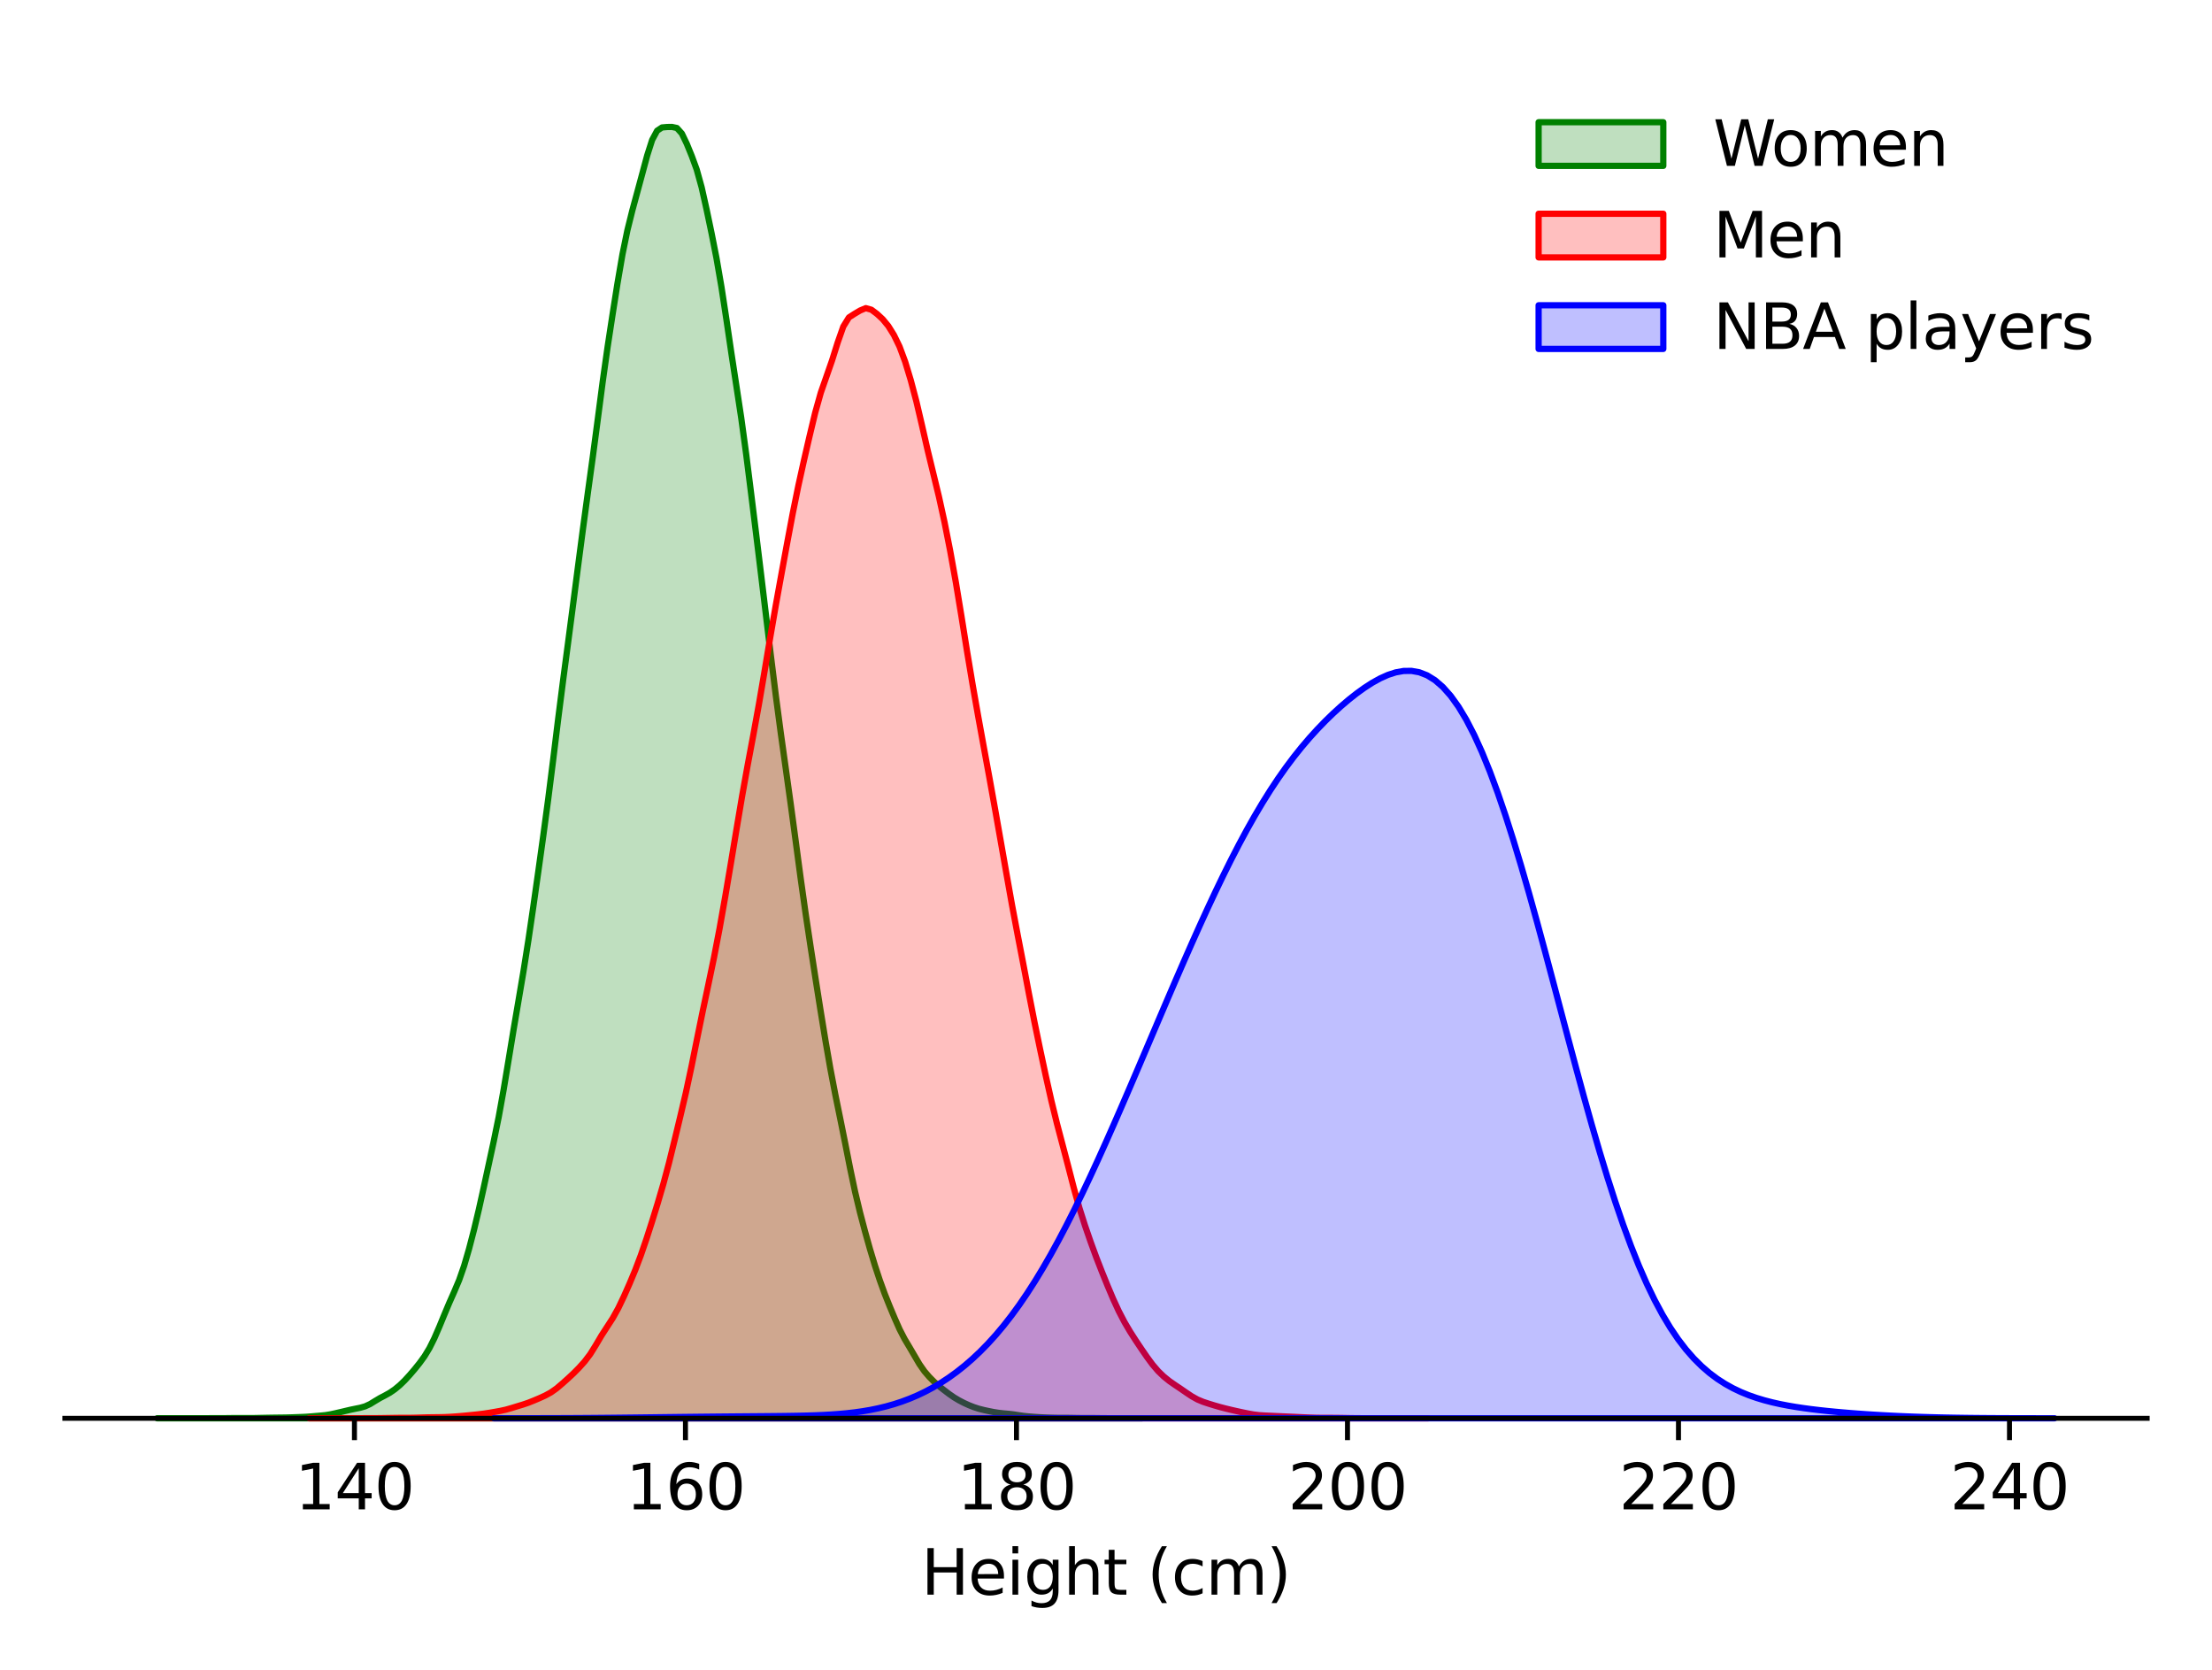 <?xml version="1.0" encoding="UTF-8" standalone="no"?>
<svg
   version="1.1"
   viewBox="0 0 354.8 267.8"
   id="svg2229"
   sodipodi:docname="height-distribution-optimized.svg"
   width="354.8"
   height="267.8"
   inkscape:version="1.1.1 (c3084ef, 2021-09-22)"
   xmlns:inkscape="http://www.inkscape.org/namespaces/inkscape"
   xmlns:sodipodi="http://sodipodi.sourceforge.net/DTD/sodipodi-0.dtd"
   xmlns:xlink="http://www.w3.org/1999/xlink"
   xmlns="http://www.w3.org/2000/svg"
   xmlns:svg="http://www.w3.org/2000/svg"
   xmlns:rdf="http://www.w3.org/1999/02/22-rdf-syntax-ns#"
   xmlns:cc="http://creativecommons.org/ns#"
   xmlns:dc="http://purl.org/dc/elements/1.1/">
  <sodipodi:namedview
     id="namedview2231"
     pagecolor="#ffffff"
     bordercolor="#666666"
     borderopacity="1.0"
     inkscape:pageshadow="2"
     inkscape:pageopacity="0.0"
     inkscape:pagecheckerboard="0"
     showgrid="false"
     fit-margin-top="10"
     fit-margin-left="10"
     fit-margin-right="10"
     fit-margin-bottom="10"
     inkscape:zoom="1.1356887"
     inkscape:cx="231.57755"
     inkscape:cy="78.366548"
     inkscape:window-width="1920"
     inkscape:window-height="1080"
     inkscape:window-x="0"
     inkscape:window-y="0"
     inkscape:window-maximized="0"
     inkscape:current-layer="svg2229" />
  <defs
     id="defs2013">
    <style
       type="text/css"
       id="style2011">*{stroke-linecap:butt;stroke-linejoin:round;}</style>
    <defs
       id="defs2087">
      <path
         id="DejaVuSans-32"
         transform="scale(0.016)"
         d="M 1228,531 H 3431 V 0 H 469 v 531 q 359,372 979,998 621,627 780,809 303,340 423,576 121,236 121,464 0,372 -261,606 -261,235 -680,235 -297,0 -627,-103 -329,-103 -704,-313 v 638 q 381,153 712,231 332,78 607,78 725,0 1156,-363 431,-362 431,-968 0,-288 -108,-546 -107,-257 -392,-607 -78,-91 -497,-524 Q 1991,1309 1228,531 Z" />
    </defs>
    <defs
       id="defs2074">
      <path
         id="DejaVuSans-38"
         transform="scale(0.016)"
         d="m 2034,2216 q -450,0 -708,-241 -257,-241 -257,-662 0,-422 257,-663 258,-241 708,-241 450,0 709,242 260,243 260,662 0,421 -258,662 -257,241 -711,241 z m -631,268 q -406,100 -633,378 -226,279 -226,679 0,559 398,884 399,325 1092,325 697,0 1094,-325 397,-325 397,-884 0,-400 -227,-679 -226,-278 -629,-378 456,-106 710,-416 255,-309 255,-755 Q 3634,634 3220,271 2806,-91 2034,-91 1263,-91 848,271 434,634 434,1313 q 0,446 256,755 257,310 713,416 z m -231,997 q 0,-362 226,-565 227,-203 636,-203 407,0 636,203 230,203 230,565 0,363 -230,566 -229,203 -636,203 -409,0 -636,-203 -226,-203 -226,-566 z" />
    </defs>
    <defs
       id="defs2127">
      <path
         id="DejaVuSans-48"
         transform="scale(0.016)"
         d="m 628,4666 h 631 V 2753 h 2294 v 1913 h 631 V 0 H 3553 V 2222 H 1259 V 0 H 628 Z" />
      <path
         id="DejaVuSans-65"
         transform="scale(0.016)"
         d="M 3597,1894 V 1613 H 953 q 38,-594 358,-905 320,-311 892,-311 331,0 642,81 311,81 618,244 V 178 Q 3153,47 2828,-22 2503,-91 2169,-91 1331,-91 842,396 353,884 353,1716 q 0,859 464,1363 464,505 1252,505 706,0 1117,-455 411,-454 411,-1235 z m -575,169 q -6,471 -264,752 -258,282 -683,282 -481,0 -770,-272 -289,-272 -333,-766 z" />
      <path
         id="DejaVuSans-69"
         transform="scale(0.016)"
         d="m 603,3500 h 575 V 0 H 603 Z m 0,1363 h 575 V 4134 H 603 Z" />
      <path
         id="DejaVuSans-67"
         transform="scale(0.016)"
         d="m 2906,1791 q 0,625 -258,968 -257,344 -723,344 -462,0 -720,-344 -258,-343 -258,-968 0,-622 258,-966 258,-344 720,-344 466,0 723,344 258,344 258,966 z M 3481,434 q 0,-893 -397,-1329 -396,-436 -1215,-436 -303,0 -572,45 -269,45 -522,139 v 559 q 253,-137 500,-202 247,-66 503,-66 566,0 847,295 281,295 281,892 V 616 Q 2728,306 2450,153 2172,0 1784,0 1141,0 747,490 353,981 353,1791 q 0,812 394,1302 394,491 1037,491 388,0 666,-153 278,-153 456,-462 v 531 h 575 z" />
      <path
         id="DejaVuSans-68"
         transform="scale(0.016)"
         d="M 3513,2113 V 0 h -575 v 2094 q 0,497 -194,743 -194,247 -581,247 -466,0 -735,-297 -269,-296 -269,-809 V 0 H 581 v 4863 h 578 V 2956 q 207,316 486,472 280,156 646,156 603,0 912,-373 310,-373 310,-1098 z" />
      <path
         id="DejaVuSans-74"
         transform="scale(0.016)"
         d="M 1172,4494 V 3500 H 2356 V 3053 H 1172 V 1153 q 0,-428 117,-550 117,-122 477,-122 h 590 V 0 H 1766 Q 1100,0 847,248 594,497 594,1153 V 3053 H 172 v 447 h 422 v 994 z" />
      <path
         id="DejaVuSans-28"
         transform="scale(0.016)"
         d="m 1984,4856 q -418,-718 -622,-1422 -203,-703 -203,-1425 0,-721 205,-1429 205,-708 620,-1424 h -500 q -468,735 -701,1444 -233,709 -233,1409 0,697 231,1403 232,707 703,1444 z" />
      <path
         id="DejaVuSans-63"
         transform="scale(0.016)"
         d="m 3122,3366 v -538 q -244,135 -489,202 -245,67 -495,67 -560,0 -870,-355 -309,-354 -309,-995 0,-641 309,-996 310,-354 870,-354 250,0 495,67 245,67 489,202 V 134 Q 2881,22 2623,-34 2366,-91 2075,-91 1284,-91 818,406 353,903 353,1747 q 0,856 470,1346 471,491 1290,491 265,0 518,-55 253,-54 491,-163 z" />
      <path
         id="DejaVuSans-6d"
         transform="scale(0.016)"
         d="m 3328,2828 q 216,388 516,572 300,184 706,184 547,0 844,-383 297,-382 297,-1088 V 0 h -578 v 2094 q 0,503 -179,746 -178,244 -543,244 -447,0 -707,-297 -259,-296 -259,-809 V 0 h -578 v 2094 q 0,506 -178,748 -178,242 -550,242 -441,0 -701,-298 -259,-298 -259,-808 V 0 H 581 v 3500 h 578 v -544 q 197,322 472,475 275,153 653,153 382,0 649,-194 267,-193 395,-562 z" />
      <path
         id="DejaVuSans-29"
         transform="scale(0.016)"
         d="m 513,4856 h 500 q 468,-737 701,-1444 233,-706 233,-1403 0,-700 -233,-1409 -233,-709 -701,-1444 H 513 q 415,716 620,1424 205,708 205,1429 0,722 -205,1425 -205,704 -620,1422 z" />
    </defs>
    <defs
       id="defs2048">
      <path
         id="DejaVuSans-31"
         transform="scale(0.016)"
         d="M 794,531 H 1825 V 4091 L 703,3866 v 575 l 1116,225 h 631 V 531 H 3481 V 0 H 794 Z" />
      <path
         id="DejaVuSans-34"
         transform="scale(0.016)"
         d="M 2419,4116 825,1625 h 1594 z m -166,550 h 794 V 1625 h 666 V 1100 H 3047 V 0 H 2419 V 1100 H 313 v 609 z" />
      <path
         id="DejaVuSans-30"
         transform="scale(0.016)"
         d="m 2034,4250 q -487,0 -733,-480 -245,-479 -245,-1442 0,-959 245,-1439 246,-480 733,-480 491,0 736,480 246,480 246,1439 0,963 -246,1442 -245,480 -736,480 z m 0,500 q 785,0 1199,-621 414,-620 414,-1801 0,-1178 -414,-1799 -414,-620 -1199,-620 -784,0 -1198,620 -414,621 -414,1799 0,1181 414,1801 414,621 1198,621 z" />
    </defs>
    <defs
       id="defs2160">
      <path
         id="DejaVuSans-57"
         transform="scale(0.016)"
         d="m 213,4666 h 637 l 981,-3944 978,3944 h 710 l 981,-3944 978,3944 h 641 L 4947,0 H 4153 L 3169,4050 2175,0 h -794 z" />
      <path
         id="DejaVuSans-6f"
         transform="scale(0.016)"
         d="m 1959,3097 q -462,0 -731,-361 -269,-361 -269,-989 0,-628 267,-989 268,-361 733,-361 460,0 728,362 269,363 269,988 0,622 -269,986 -268,364 -728,364 z m 0,487 q 750,0 1178,-488 429,-487 429,-1349 Q 3566,888 3137,398 2709,-91 1959,-91 1206,-91 779,398 353,888 353,1747 q 0,862 426,1349 427,488 1180,488 z" />
      <path
         id="DejaVuSans-6e"
         transform="scale(0.016)"
         d="M 3513,2113 V 0 h -575 v 2094 q 0,497 -194,743 -194,247 -581,247 -466,0 -735,-297 -269,-296 -269,-809 V 0 H 581 v 3500 h 578 v -544 q 207,316 486,472 280,156 646,156 603,0 912,-373 310,-373 310,-1098 z" />
    </defs>
    <defs
       id="defs2177">
      <path
         id="DejaVuSans-4d"
         transform="scale(0.016)"
         d="m 628,4666 h 941 L 2759,1491 3956,4666 h 941 V 0 H 4281 V 4097 L 3078,897 H 2444 L 1241,4097 V 0 H 628 Z" />
    </defs>
    <defs
       id="defs2198">
      <path
         id="DejaVuSans-4e"
         transform="scale(0.016)"
         d="m 628,4666 h 850 L 3547,763 v 3903 h 612 V 0 H 3309 L 1241,3903 V 0 H 628 Z" />
      <path
         id="DejaVuSans-42"
         transform="scale(0.016)"
         d="M 1259,2228 V 519 h 1013 q 509,0 754,211 246,211 246,645 0,438 -246,645 -245,208 -754,208 z m 0,1919 V 2741 h 935 q 462,0 688,173 227,174 227,530 0,353 -227,528 -226,175 -688,175 z m -631,519 h 1613 q 722,0 1112,-300 391,-300 391,-853 0,-429 -200,-682 -200,-253 -588,-315 466,-100 724,-418 258,-317 258,-792 0,-625 -425,-966 Q 3088,0 2303,0 H 628 Z" />
      <path
         id="DejaVuSans-41"
         transform="scale(0.016)"
         d="M 2188,4044 1331,1722 h 1716 z m -357,622 h 716 L 4325,0 H 3669 L 3244,1197 H 1141 L 716,0 H 50 Z" />
      <path
         id="DejaVuSans-70"
         transform="scale(0.016)"
         d="M 1159,525 V -1331 H 581 v 4831 h 578 v -531 q 182,312 458,463 277,152 661,152 638,0 1036,-506 399,-506 399,-1331 0,-825 -399,-1332 -398,-506 -1036,-506 -384,0 -661,152 -276,152 -458,464 z m 1957,1222 q 0,634 -261,995 -261,361 -717,361 -457,0 -718,-361 -261,-361 -261,-995 0,-634 261,-995 261,-361 718,-361 456,0 717,361 261,361 261,995 z" />
      <path
         id="DejaVuSans-6c"
         transform="scale(0.016)"
         d="m 603,4863 h 575 V 0 H 603 Z" />
      <path
         id="DejaVuSans-61"
         transform="scale(0.016)"
         d="m 2194,1759 q -697,0 -966,-159 -269,-159 -269,-544 0,-306 202,-486 202,-179 548,-179 479,0 768,339 289,339 289,901 v 128 z m 1147,238 V 0 H 2766 V 531 Q 2569,213 2275,61 1981,-91 1556,-91 q -537,0 -855,302 -317,302 -317,808 0,590 395,890 396,300 1180,300 h 807 v 57 q 0,397 -261,614 -261,217 -733,217 -300,0 -585,-72 -284,-72 -546,-216 v 532 q 315,122 612,182 297,61 578,61 760,0 1135,-394 375,-393 375,-1193 z" />
      <path
         id="DejaVuSans-79"
         transform="scale(0.016)"
         d="m 2059,-325 q -243,-625 -475,-815 -231,-191 -618,-191 H 506 v 481 h 338 q 237,0 368,113 132,112 291,531 L 1606,56 191,3500 H 800 L 1894,763 2988,3500 h 609 z" />
      <path
         id="DejaVuSans-72"
         transform="scale(0.016)"
         d="m 2631,2963 q -97,56 -211,82 -114,27 -251,27 -488,0 -749,-317 -261,-317 -261,-911 V 0 H 581 v 3500 h 578 v -544 q 182,319 472,473 291,155 707,155 59,0 131,-8 72,-7 159,-23 z" />
      <path
         id="DejaVuSans-73"
         transform="scale(0.016)"
         d="m 2834,3397 v -544 q -243,125 -506,187 -262,63 -544,63 -428,0 -642,-131 -214,-131 -214,-394 0,-200 153,-314 153,-114 616,-217 l 197,-44 q 612,-131 870,-370 258,-239 258,-667 0,-488 -386,-773 Q 2250,-91 1575,-91 1294,-91 989,-36 684,19 347,128 v 594 q 319,-166 628,-249 309,-82 613,-82 406,0 624,139 219,139 219,392 0,234 -158,359 -157,125 -692,241 l -200,47 q -534,112 -772,345 -237,233 -237,639 0,494 350,762 350,269 994,269 318,0 599,-47 282,-46 519,-140 z" />
    </defs>
    <defs
       id="defs2061">
      <path
         id="DejaVuSans-36"
         transform="scale(0.016)"
         d="m 2113,2584 q -425,0 -674,-291 -248,-290 -248,-796 0,-503 248,-796 249,-292 674,-292 425,0 673,292 248,293 248,796 0,506 -248,796 -248,291 -673,291 z m 1253,1979 v -575 q -238,112 -480,171 -242,60 -480,60 -625,0 -955,-422 -329,-422 -376,-1275 184,272 462,417 279,145 613,145 703,0 1111,-427 408,-426 408,-1160 0,-719 -425,-1154 -425,-434 -1131,-434 -810,0 -1238,620 -428,621 -428,1799 0,1106 525,1764 525,658 1409,658 238,0 480,-47 242,-47 505,-140 z" />
    </defs>
  </defs>
  <path
     d="m -44,263.44 h 432 v -288 H -44 Z"
     fill="none"
     id="path2015" />
  <path
     d="M 10,227.44 H 344.8 V 10 H 10 Z"
     fill="#ffffff"
     id="path2017" />
  <defs
     id="defs2020">
    <path
       id="m4dbc7bb070"
       d="m 69.218,-36 v 3.7e-5 h 0.794 0.794 0.794 0.794 0.794 0.794 0.794 0.794 0.794 0.794 0.794 0.794 0.794 0.794 0.794 0.794 0.794 0.794 0.794 0.794 0.794 0.794 0.794 0.794 0.794 0.794 0.794 0.794 0.794 0.794 0.794 0.794 0.794 0.794 0.794 0.794 0.794 0.794 0.794 0.794 0.794 0.794 0.794 0.794 0.794 0.794 0.794 0.794 0.794 0.794 0.794 0.794 0.794 0.794 0.794 0.794 0.794 0.794 0.794 0.794 0.794 0.794 0.794 0.794 0.794 0.794 0.794 0.794 0.794 0.794 0.794 0.794 0.794 0.794 0.794 0.794 0.794 0.794 0.794 0.794 0.794 0.794 0.794 0.794 0.794 0.794 0.794 0.794 0.794 0.794 0.794 0.794 0.794 0.794 0.794 0.794 0.794 0.794 0.794 0.794 0.794 0.794 0.794 0.794 0.794 0.794 0.794 0.794 0.794 0.794 0.794 0.794 0.794 0.794 0.794 0.794 0.794 0.794 0.794 0.794 0.794 0.794 0.794 0.794 0.794 0.794 0.794 0.794 0.794 0.794 0.794 0.794 0.794 0.794 0.794 0.794 0.794 0.794 0.794 0.794 0.794 0.794 0.794 0.794 0.794 0.794 0.794 0.794 0.794 0.794 0.794 0.794 0.794 0.794 0.794 0.794 0.794 0.794 0.794 0.794 0.794 0.794 0.794 0.794 0.794 0.794 0.794 0.794 0.794 0.794 0.794 0.794 0.794 0.794 0.794 0.794 0.794 0.794 0.794 0.794 0.794 0.794 0.794 0.794 0.794 0.794 0.794 0.794 0.794 0.794 0.794 0.794 0.794 0.794 0.794 0.794 0.794 0.794 0.794 v -5.3e-5 l -0.794,-3.93e-4 -0.794,-0.002 -0.794,-0.003 -0.794,-0.003 -0.794,-0.002 -0.794,-8.82e-4 -0.794,-0.002 -0.794,-0.005 -0.794,-0.01 -0.794,-0.01 -0.794,-0.003 -0.794,0.002 -0.794,-0.006 -0.794,-0.016 -0.794,-0.013 -0.794,-0.001 -0.794,-0.002 -0.794,-0.015 -0.794,-0.023 -0.794,-0.03 -0.794,-0.042 -0.794,-0.055 -0.794,-0.063 -0.794,-0.082 -0.794,-0.116 -0.794,-0.124 -0.794,-0.091 -0.794,-0.069 -0.794,-0.088 -0.794,-0.127 -0.794,-0.158 -0.794,-0.173 -0.794,-0.2 -0.794,-0.257 -0.794,-0.312 -0.794,-0.362 -0.794,-0.413 -0.794,-0.472 -0.794,-0.55 -0.794,-0.603 -0.794,-0.627 -0.794,-0.701 -0.794,-0.799 -0.794,-0.919 -0.794,-1.142 -0.794,-1.351 -0.794,-1.356 -0.794,-1.331 -0.794,-1.536 -0.794,-1.792 -0.794,-1.894 -0.794,-1.989 -0.794,-2.185 -0.794,-2.403 -0.794,-2.633 -0.794,-2.832 -0.794,-3.01 -0.794,-3.318 -0.794,-3.758 -0.794,-4.024 -0.794,-3.946 -0.794,-3.889 -0.794,-4.152 -0.794,-4.556 -0.794,-4.868 -0.794,-5.041 -0.794,-5.128 -0.794,-5.293 -0.794,-5.647 -0.794,-5.941 -0.794,-5.902 -0.794,-5.697 -0.794,-5.66 -0.794,-5.982 -0.794,-6.385 -0.794,-6.564 -0.794,-6.59 -0.794,-6.512 -0.794,-6.418 -0.794,-6.308 -0.794,-5.829 -0.794,-5.232 -0.794,-5.194 -0.794,-5.389 -0.794,-5.194 -0.794,-4.607 -0.794,-4.028 -0.794,-3.784 -0.794,-3.556 -0.794,-2.865 -0.794,-2.169 -0.794,-1.945 -0.794,-1.656 -0.794,-0.885 -0.794,-0.172 -0.794,0.014 -0.794,0.07 -0.794,0.526 -0.794,1.473 -0.794,2.483 -0.794,2.947 -0.794,2.933 -0.794,2.927 -0.794,3.191 -0.794,3.868 -0.794,4.622 -0.794,5.021 -0.794,5.189 -0.794,5.628 -0.794,6.069 -0.794,5.981 -0.794,5.767 -0.794,5.854 -0.794,6.044 -0.794,6.12 -0.794,6.057 -0.794,6.002 -0.794,6.219 -0.794,6.465 -0.794,6.291 -0.794,5.916 -0.794,5.7 -0.794,5.599 -0.794,5.4 -0.794,5.028 -0.794,4.69 -0.794,4.669 -0.794,4.818 -0.794,4.771 -0.794,4.397 -0.794,3.888 -0.794,3.659 -0.794,3.673 -0.794,3.576 -0.794,3.328 -0.794,3.049 -0.794,2.726 -0.794,2.278 -0.794,1.876 -0.794,1.79 -0.794,1.891 -0.794,1.927 -0.794,1.833 -0.794,1.598 -0.794,1.307 -0.794,1.094 -0.794,0.986 -0.794,0.926 -0.794,0.865 -0.794,0.769 -0.794,0.655 -0.794,0.545 -0.794,0.444 -0.794,0.414 -0.794,0.474 -0.794,0.486 -0.794,0.367 -0.794,0.225 -0.794,0.159 -0.794,0.164 -0.794,0.187 -0.794,0.188 -0.794,0.183 -0.794,0.171 -0.794,0.128 -0.794,0.08 -0.794,0.066 -0.794,0.069 -0.794,0.055 -0.794,0.035 -0.794,0.029 -0.794,0.029 -0.794,0.021 -0.794,0.011 -0.794,0.008 -0.794,0.012 -0.794,0.014 -0.794,0.016 -0.794,0.018 -0.794,0.012 -0.794,-4.02e-4 -0.794,-0.006 -0.794,-0.001 -0.794,0.008 -0.794,0.01 -0.794,0.006 -0.794,0.003 -0.794,7.81e-4 -0.794,4.05e-4 -0.794,1.03e-4 -0.794,3.59e-4 -0.794,0.001 -0.794,7.81e-4 -0.794,-8.14e-4 -0.794,-0.001 -0.794,5.69e-4 -0.794,0.002 -0.794,9.14e-4 -0.794,2.5e-4 z"
       stroke="#008000" />
  </defs>
  <use
     y="288"
     fill="#008000"
     fill-opacity="0.25"
     stroke="#008000"
     xlink:href="#m4dbc7bb070"
     id="use2022"
     x="0"
     width="100%"
     height="100%"
     transform="translate(-44,-24.56)" />
  <defs
     id="defs2027">
    <path
       id="m261f8ef3a6"
       d="m 93.575,-36 v 3.1e-5 h 0.902 0.902 0.902 0.902 0.902 0.902 0.902 0.902 0.902 0.902 0.902 0.902 0.902 0.902 0.902 0.902 0.902 0.902 0.902 0.902 0.902 0.902 0.902 0.902 0.902 0.902 0.902 0.902 0.902 0.902 0.902 0.902 0.902 0.902 0.902 0.902 0.902 0.902 0.902 0.902 0.902 0.902 0.902 0.902 0.902 0.902 0.902 0.902 0.902 0.902 0.902 0.902 0.902 0.902 0.902 0.902 0.902 0.902 0.902 0.902 0.902 0.902 0.902 0.902 0.902 0.902 0.902 0.902 0.902 0.902 0.902 0.902 0.902 0.902 0.902 0.902 0.902 0.902 0.902 0.902 0.902 0.902 0.902 0.902 0.902 0.902 0.902 0.902 0.902 0.902 0.902 0.902 0.902 0.902 0.902 0.902 0.902 0.902 0.902 0.902 0.902 0.902 0.902 0.902 0.902 0.902 0.902 0.902 0.902 0.902 0.902 0.902 0.902 0.902 0.902 0.902 0.902 0.902 0.902 0.902 0.902 0.902 0.902 0.902 0.902 0.902 0.902 0.902 0.902 0.902 0.902 0.902 0.902 0.902 0.902 0.902 0.902 0.902 0.902 0.902 0.902 0.902 0.902 0.902 0.902 0.902 0.902 0.902 0.902 0.902 0.902 0.902 0.902 0.902 0.902 0.902 0.902 0.902 0.902 0.902 0.902 0.902 0.902 0.902 0.902 0.902 0.902 0.902 0.902 0.902 0.902 0.902 0.902 0.902 0.902 0.902 0.902 0.902 0.902 0.902 0.902 0.902 0.902 0.902 0.902 0.902 0.902 0.902 0.902 0.902 0.902 0.902 0.902 0.902 0.902 0.902 0.902 0.902 0.902 v -3.8e-5 l -0.902,-2.87e-4 -0.902,-0.001 -0.902,-0.003 -0.902,-0.005 -0.902,-0.003 -0.902,0.001 -0.902,0.003 -0.902,0.001 -0.902,8.55e-4 -0.902,4.05e-4 -0.902,-0.003 -0.902,-0.006 -0.902,-0.007 -0.902,-0.012 -0.902,-0.017 -0.902,-0.014 -0.902,-0.007 -0.902,-0.002 -0.902,-0.002 -0.902,-0.014 -0.902,-0.028 -0.902,-0.035 -0.902,-0.042 -0.902,-0.044 -0.902,-0.04 -0.902,-0.039 -0.902,-0.041 -0.902,-0.042 -0.902,-0.041 -0.902,-0.057 -0.902,-0.106 -0.902,-0.16 -0.902,-0.185 -0.902,-0.195 -0.902,-0.205 -0.902,-0.217 -0.902,-0.234 -0.902,-0.26 -0.902,-0.278 -0.902,-0.296 -0.902,-0.375 -0.902,-0.501 -0.902,-0.598 -0.902,-0.625 -0.902,-0.603 -0.902,-0.626 -0.902,-0.726 -0.902,-0.87 -0.902,-1.053 -0.902,-1.224 -0.902,-1.313 -0.902,-1.348 -0.902,-1.404 -0.902,-1.534 -0.902,-1.732 -0.902,-1.95 -0.902,-2.132 -0.902,-2.225 -0.902,-2.314 -0.902,-2.462 -0.902,-2.607 -0.902,-2.831 -0.902,-3.227 -0.902,-3.489 -0.902,-3.428 -0.902,-3.42 -0.902,-3.684 -0.902,-4.016 -0.902,-4.219 -0.902,-4.356 -0.902,-4.609 -0.902,-4.757 -0.902,-4.665 -0.902,-4.775 -0.902,-5.064 -0.902,-5.133 -0.902,-5.106 -0.902,-5.019 -0.902,-4.899 -0.902,-4.955 -0.902,-5.125 -0.902,-5.405 -0.902,-5.642 -0.902,-5.463 -0.902,-5 -0.902,-4.563 -0.902,-4.11 -0.902,-3.722 -0.902,-3.707 -0.902,-3.954 -0.902,-3.854 -0.902,-3.41 -0.902,-2.977 -0.902,-2.427 -0.902,-1.854 -0.902,-1.446 -0.902,-1.094 -0.902,-0.836 -0.902,-0.676 -0.902,-0.254 -0.902,0.377 -0.902,0.534 -0.902,0.58 -0.902,1.464 -0.902,2.564 -0.902,2.871 -0.902,2.587 -0.902,2.583 -0.902,3.215 -0.902,3.76 -0.902,3.906 -0.902,4.073 -0.902,4.445 -0.902,4.791 -0.902,4.904 -0.902,4.975 -0.902,5.204 -0.902,5.39 -0.902,5.28 -0.902,4.956 -0.902,4.801 -0.902,5.028 -0.902,5.346 -0.902,5.438 -0.902,5.33 -0.902,5.083 -0.902,4.687 -0.902,4.325 -0.902,4.255 -0.902,4.414 -0.902,4.476 -0.902,4.2 -0.902,3.839 -0.902,3.743 -0.902,3.665 -0.902,3.364 -0.902,3.075 -0.902,2.919 -0.902,2.801 -0.902,2.628 -0.902,2.381 -0.902,2.162 -0.902,2.036 -0.902,1.892 -0.902,1.626 -0.902,1.388 -0.902,1.395 -0.902,1.529 -0.902,1.451 -0.902,1.189 -0.902,1.004 -0.902,0.91 -0.902,0.838 -0.902,0.805 -0.902,0.765 -0.902,0.636 -0.902,0.492 -0.902,0.412 -0.902,0.383 -0.902,0.359 -0.902,0.306 -0.902,0.272 -0.902,0.277 -0.902,0.256 -0.902,0.198 -0.902,0.162 -0.902,0.154 -0.902,0.136 -0.902,0.109 -0.902,0.093 -0.902,0.089 -0.902,0.083 -0.902,0.072 -0.902,0.06 -0.902,0.041 -0.902,0.019 -0.902,0.009 -0.902,0.014 -0.902,0.025 -0.902,0.029 -0.902,0.016 -0.902,0.002 -0.902,0.003 -0.902,0.012 -0.902,0.015 -0.902,0.014 -0.902,0.011 -0.902,0.005 -0.902,0.001 -0.902,0.002 -0.902,0.005 -0.902,0.005 -0.902,0.002 -0.902,-3.02e-4 -0.902,-6.76e-4 -0.902,6.11e-4 -0.902,0.001 -0.902,7.39e-4 -0.902,2.04e-4 z"
       stroke="#ff0000" />
  </defs>
  <use
     y="288"
     fill="#ff0000"
     fill-opacity="0.25"
     stroke="#ff0000"
     xlink:href="#m261f8ef3a6"
     id="use2029"
     x="0"
     width="100%"
     height="100%"
     transform="translate(-44,-24.56)" />
  <defs
     id="defs2034">
    <path
       id="m001240224a"
       d="m 123.22,-36.002 v 0.002 h 1.258 1.258 1.258 1.258 1.258 1.258 1.258 1.258 1.258 1.258 1.258 1.258 1.258 1.258 1.258 1.258 1.258 1.258 1.258 1.258 1.258 1.258 1.258 1.258 1.258 1.258 1.258 1.258 1.258 1.258 1.258 1.258 1.258 1.258 1.258 1.258 1.258 1.258 1.258 1.258 1.258 1.258 1.258 1.258 1.258 1.258 1.258 1.258 1.258 1.258 1.258 1.258 1.258 1.258 1.258 1.258 1.258 1.258 1.258 1.258 1.258 1.258 1.258 1.258 1.258 1.258 1.258 1.258 1.258 1.258 1.258 1.258 1.258 1.258 1.258 1.258 1.258 1.258 1.258 1.258 1.258 1.258 1.258 1.258 1.258 1.258 1.258 1.258 1.258 1.258 1.258 1.258 1.258 1.258 1.258 1.258 1.258 1.258 1.258 1.258 1.258 1.258 1.258 1.258 1.258 1.258 1.258 1.258 1.258 1.258 1.258 1.258 1.258 1.258 1.258 1.258 1.258 1.258 1.258 1.258 1.258 1.258 1.258 1.258 1.258 1.258 1.258 1.258 1.258 1.258 1.258 1.258 1.258 1.258 1.258 1.258 1.258 1.258 1.258 1.258 1.258 1.258 1.258 1.258 1.258 1.258 1.258 1.258 1.258 1.258 1.258 1.258 1.258 1.258 1.258 1.258 1.258 1.258 1.258 1.258 1.258 1.258 1.258 1.258 1.258 1.258 1.258 1.258 1.258 1.258 1.258 1.258 1.258 1.258 1.258 1.258 1.258 1.258 1.258 1.258 1.258 1.258 1.258 1.258 1.258 1.258 1.258 1.258 1.258 1.258 1.258 1.258 1.258 1.258 1.258 1.258 1.258 1.258 1.258 v -0.002 l -1.258,-8.72e-4 -1.258,-0.001 -1.258,-0.002 -1.258,-0.002 -1.258,-0.003 -1.258,-0.004 -1.258,-0.005 -1.258,-0.007 -1.258,-0.009 -1.258,-0.011 -1.258,-0.014 -1.258,-0.017 -1.258,-0.02 -1.258,-0.024 -1.258,-0.028 -1.258,-0.033 -1.258,-0.038 -1.258,-0.044 -1.258,-0.049 -1.258,-0.055 -1.258,-0.062 -1.258,-0.068 -1.258,-0.074 -1.258,-0.081 -1.258,-0.088 -1.258,-0.096 -1.258,-0.104 -1.258,-0.113 -1.258,-0.123 -1.258,-0.136 -1.258,-0.15 -1.258,-0.168 -1.258,-0.189 -1.258,-0.214 -1.258,-0.245 -1.258,-0.282 -1.258,-0.326 -1.258,-0.379 -1.258,-0.441 -1.258,-0.514 -1.258,-0.599 -1.258,-0.698 -1.258,-0.811 -1.258,-0.941 -1.258,-1.088 -1.258,-1.253 -1.258,-1.437 -1.258,-1.639 -1.258,-1.859 -1.258,-2.096 -1.258,-2.347 -1.258,-2.608 -1.258,-2.876 -1.258,-3.146 -1.258,-3.412 -1.258,-3.668 -1.258,-3.908 -1.258,-4.128 -1.258,-4.32 -1.258,-4.481 -1.258,-4.607 -1.258,-4.695 -1.258,-4.742 -1.258,-4.747 -1.258,-4.71 -1.258,-4.632 -1.258,-4.514 -1.258,-4.357 -1.258,-4.164 -1.258,-3.938 -1.258,-3.681 -1.258,-3.398 -1.258,-3.093 -1.258,-2.77 -1.258,-2.435 -1.258,-2.094 -1.258,-1.751 -1.258,-1.414 -1.258,-1.088 -1.258,-0.778 -1.258,-0.489 -1.258,-0.224 -1.258,0.014 -1.258,0.225 -1.258,0.408 -1.258,0.565 -1.258,0.698 -1.258,0.811 -1.258,0.908 -1.258,0.994 -1.258,1.072 -1.258,1.147 -1.258,1.223 -1.258,1.301 -1.258,1.385 -1.258,1.476 -1.258,1.573 -1.258,1.676 -1.258,1.784 -1.258,1.896 -1.258,2.009 -1.258,2.122 -1.258,2.232 -1.258,2.337 -1.258,2.436 -1.258,2.528 -1.258,2.612 -1.258,2.686 -1.258,2.752 -1.258,2.808 -1.258,2.854 -1.258,2.892 -1.258,2.921 -1.258,2.941 -1.258,2.952 -1.258,2.955 -1.258,2.949 -1.258,2.935 -1.258,2.911 -1.258,2.878 -1.258,2.837 -1.258,2.785 -1.258,2.724 -1.258,2.654 -1.258,2.575 -1.258,2.487 -1.258,2.392 -1.258,2.29 -1.258,2.183 -1.258,2.071 -1.258,1.957 -1.258,1.841 -1.258,1.725 -1.258,1.611 -1.258,1.498 -1.258,1.389 -1.258,1.284 -1.258,1.183 -1.258,1.087 -1.258,0.995 -1.258,0.908 -1.258,0.825 -1.258,0.746 -1.258,0.671 -1.258,0.6 -1.258,0.533 -1.258,0.47 -1.258,0.41 -1.258,0.355 -1.258,0.304 -1.258,0.257 -1.258,0.214 -1.258,0.177 -1.258,0.144 -1.258,0.115 -1.258,0.091 -1.258,0.07 -1.258,0.054 -1.258,0.041 -1.258,0.031 -1.258,0.023 -1.258,0.018 -1.258,0.014 -1.258,0.012 -1.258,0.011 -1.258,0.01 -1.258,0.01 -1.258,0.01 -1.258,0.011 -1.258,0.011 -1.258,0.012 -1.258,0.013 -1.258,0.013 -1.258,0.014 -1.258,0.014 -1.258,0.015 -1.258,0.015 -2.516,0.031 -1.258,0.015 -1.258,0.015 -1.258,0.014 -1.258,0.014 -1.258,0.013 -1.258,0.012 -1.258,0.011 -1.258,0.01 -1.258,0.009 -1.258,0.007 -1.258,0.006 -1.258,0.005 -1.258,0.004 -1.258,0.003 -1.258,0.003 -1.258,0.002 -1.258,0.002 -1.258,0.001 -1.258,9.25e-4 -1.258,6.77e-4 z"
       stroke="#0000ff" />
  </defs>
  <use
     y="288"
     fill="#0000ff"
     fill-opacity="0.25"
     stroke="#0000ff"
     xlink:href="#m001240224a"
     id="use2036"
     x="0"
     width="100%"
     height="100%"
     transform="translate(-44,-24.56)" />
  <defs
     id="defs2041">
    <path
       id="m5f09563982"
       d="M 0,0 V 3.5"
       stroke="#000000"
       stroke-width="0.8" />
  </defs>
  <use
     x="100.853"
     y="252"
     stroke="#000000"
     stroke-width="0.8"
     xlink:href="#m5f09563982"
     id="use2043"
     width="100%"
     height="100%"
     transform="translate(-44,-24.56)" />
  <!-- 140 -->
  <use
     xlink:href="#DejaVuSans-31"
     id="use2050"
     transform="matrix(0.1,0,0,-0.1,47.31,242.04)"
     x="0"
     y="0"
     width="100%"
     height="100%" />
  <use
     x="63.623"
     xlink:href="#DejaVuSans-34"
     id="use2052"
     transform="matrix(0.1,0,0,-0.1,47.31,242.04)"
     y="0"
     width="100%"
     height="100%" />
  <use
     x="127.246"
     xlink:href="#DejaVuSans-30"
     id="use2054"
     transform="matrix(0.1,0,0,-0.1,47.31,242.04)"
     y="0"
     width="100%"
     height="100%" />
  <use
     x="153.946"
     y="252"
     stroke="#000000"
     stroke-width="0.8"
     xlink:href="#m5f09563982"
     id="use2058"
     width="100%"
     height="100%"
     transform="translate(-44,-24.56)" />
  <!-- 160 -->
  <use
     xlink:href="#DejaVuSans-31"
     id="use2063"
     transform="matrix(0.1,0,0,-0.1,100.4,242.04)"
     x="0"
     y="0"
     width="100%"
     height="100%" />
  <use
     x="63.623"
     xlink:href="#DejaVuSans-36"
     id="use2065"
     transform="matrix(0.1,0,0,-0.1,100.4,242.04)"
     y="0"
     width="100%"
     height="100%" />
  <use
     x="127.246"
     xlink:href="#DejaVuSans-30"
     id="use2067"
     transform="matrix(0.1,0,0,-0.1,100.4,242.04)"
     y="0"
     width="100%"
     height="100%" />
  <use
     x="207.04"
     y="252"
     stroke="#000000"
     stroke-width="0.8"
     xlink:href="#m5f09563982"
     id="use2071"
     width="100%"
     height="100%"
     transform="translate(-44,-24.56)" />
  <!-- 180 -->
  <use
     xlink:href="#DejaVuSans-31"
     id="use2076"
     transform="matrix(0.1,0,0,-0.1,153.5,242.04)"
     x="0"
     y="0"
     width="100%"
     height="100%" />
  <use
     x="63.623"
     xlink:href="#DejaVuSans-38"
     id="use2078"
     transform="matrix(0.1,0,0,-0.1,153.5,242.04)"
     y="0"
     width="100%"
     height="100%" />
  <use
     x="127.246"
     xlink:href="#DejaVuSans-30"
     id="use2080"
     transform="matrix(0.1,0,0,-0.1,153.5,242.04)"
     y="0"
     width="100%"
     height="100%" />
  <use
     x="260.133"
     y="252"
     stroke="#000000"
     stroke-width="0.8"
     xlink:href="#m5f09563982"
     id="use2084"
     width="100%"
     height="100%"
     transform="translate(-44,-24.56)" />
  <!-- 200 -->
  <use
     xlink:href="#DejaVuSans-32"
     id="use2089"
     transform="matrix(0.1,0,0,-0.1,206.59,242.04)"
     x="0"
     y="0"
     width="100%"
     height="100%" />
  <use
     x="63.623"
     xlink:href="#DejaVuSans-30"
     id="use2091"
     transform="matrix(0.1,0,0,-0.1,206.59,242.04)"
     y="0"
     width="100%"
     height="100%" />
  <use
     x="127.246"
     xlink:href="#DejaVuSans-30"
     id="use2093"
     transform="matrix(0.1,0,0,-0.1,206.59,242.04)"
     y="0"
     width="100%"
     height="100%" />
  <use
     x="313.226"
     y="252"
     stroke="#000000"
     stroke-width="0.8"
     xlink:href="#m5f09563982"
     id="use2097"
     width="100%"
     height="100%"
     transform="translate(-44,-24.56)" />
  <!-- 220 -->
  <use
     xlink:href="#DejaVuSans-32"
     id="use2099"
     transform="matrix(0.1,0,0,-0.1,259.68,242.04)"
     x="0"
     y="0"
     width="100%"
     height="100%" />
  <use
     x="63.623"
     xlink:href="#DejaVuSans-32"
     id="use2101"
     transform="matrix(0.1,0,0,-0.1,259.68,242.04)"
     y="0"
     width="100%"
     height="100%" />
  <use
     x="127.246"
     xlink:href="#DejaVuSans-30"
     id="use2103"
     transform="matrix(0.1,0,0,-0.1,259.68,242.04)"
     y="0"
     width="100%"
     height="100%" />
  <use
     x="366.319"
     y="252"
     stroke="#000000"
     stroke-width="0.8"
     xlink:href="#m5f09563982"
     id="use2107"
     width="100%"
     height="100%"
     transform="translate(-44,-24.56)" />
  <!-- 240 -->
  <use
     xlink:href="#DejaVuSans-32"
     id="use2109"
     transform="matrix(0.1,0,0,-0.1,312.77,242.04)"
     x="0"
     y="0"
     width="100%"
     height="100%" />
  <use
     x="63.623"
     xlink:href="#DejaVuSans-34"
     id="use2111"
     transform="matrix(0.1,0,0,-0.1,312.77,242.04)"
     y="0"
     width="100%"
     height="100%" />
  <use
     x="127.246"
     xlink:href="#DejaVuSans-30"
     id="use2113"
     transform="matrix(0.1,0,0,-0.1,312.77,242.04)"
     y="0"
     width="100%"
     height="100%" />
  <!-- Height (cm) -->
  <use
     xlink:href="#DejaVuSans-48"
     id="use2129"
     transform="matrix(0.1,0,0,-0.1,147.76,255.72)"
     x="0"
     y="0"
     width="100%"
     height="100%" />
  <use
     x="75.195"
     xlink:href="#DejaVuSans-65"
     id="use2131"
     transform="matrix(0.1,0,0,-0.1,147.76,255.72)"
     y="0"
     width="100%"
     height="100%" />
  <use
     x="136.719"
     xlink:href="#DejaVuSans-69"
     id="use2133"
     transform="matrix(0.1,0,0,-0.1,147.76,255.72)"
     y="0"
     width="100%"
     height="100%" />
  <use
     x="164.502"
     xlink:href="#DejaVuSans-67"
     id="use2135"
     transform="matrix(0.1,0,0,-0.1,147.76,255.72)"
     y="0"
     width="100%"
     height="100%" />
  <use
     x="227.979"
     xlink:href="#DejaVuSans-68"
     id="use2137"
     transform="matrix(0.1,0,0,-0.1,147.76,255.72)"
     y="0"
     width="100%"
     height="100%" />
  <use
     x="291.357"
     xlink:href="#DejaVuSans-74"
     id="use2139"
     transform="matrix(0.1,0,0,-0.1,147.76,255.72)"
     y="0"
     width="100%"
     height="100%" />
  <use
     x="330.566"
     xlink:href="#DejaVuSans-20"
     id="use2141"
     transform="matrix(0.1,0,0,-0.1,147.76,255.72)"
     y="0"
     width="100%"
     height="100%" />
  <use
     x="362.354"
     xlink:href="#DejaVuSans-28"
     id="use2143"
     transform="matrix(0.1,0,0,-0.1,147.76,255.72)"
     y="0"
     width="100%"
     height="100%" />
  <use
     x="401.367"
     xlink:href="#DejaVuSans-63"
     id="use2145"
     transform="matrix(0.1,0,0,-0.1,147.76,255.72)"
     y="0"
     width="100%"
     height="100%" />
  <use
     x="456.348"
     xlink:href="#DejaVuSans-6d"
     id="use2147"
     transform="matrix(0.1,0,0,-0.1,147.76,255.72)"
     y="0"
     width="100%"
     height="100%" />
  <use
     x="553.76"
     xlink:href="#DejaVuSans-29"
     id="use2149"
     transform="matrix(0.1,0,0,-0.1,147.76,255.72)"
     y="0"
     width="100%"
     height="100%" />
  <path
     d="M 10,227.44 H 344.8"
     fill="none"
     stroke="#000000"
     stroke-linecap="square"
     stroke-width="0.8"
     id="path2153" />
  <path
     d="m 246.79,26.598 h 20 v -7 h -20 z"
     fill="#008000"
     fill-opacity="0.25"
     stroke="#008000"
     id="path2155" />
  <!-- Women -->
  <use
     xlink:href="#DejaVuSans-57"
     id="use2162"
     transform="matrix(0.1,0,0,-0.1,274.79,26.598)"
     x="0"
     y="0"
     width="100%"
     height="100%" />
  <use
     x="93.002"
     xlink:href="#DejaVuSans-6f"
     id="use2164"
     transform="matrix(0.1,0,0,-0.1,274.79,26.598)"
     y="0"
     width="100%"
     height="100%" />
  <use
     x="154.184"
     xlink:href="#DejaVuSans-6d"
     id="use2166"
     transform="matrix(0.1,0,0,-0.1,274.79,26.598)"
     y="0"
     width="100%"
     height="100%" />
  <use
     x="251.596"
     xlink:href="#DejaVuSans-65"
     id="use2168"
     transform="matrix(0.1,0,0,-0.1,274.79,26.598)"
     y="0"
     width="100%"
     height="100%" />
  <use
     x="313.119"
     xlink:href="#DejaVuSans-6e"
     id="use2170"
     transform="matrix(0.1,0,0,-0.1,274.79,26.598)"
     y="0"
     width="100%"
     height="100%" />
  <path
     d="m 246.79,41.277 h 20 v -7 h -20 z"
     fill="#ff0000"
     fill-opacity="0.25"
     stroke="#ff0000"
     id="path2174" />
  <!-- Men -->
  <use
     xlink:href="#DejaVuSans-4d"
     id="use2179"
     transform="matrix(0.1,0,0,-0.1,274.79,41.277)"
     x="0"
     y="0"
     width="100%"
     height="100%" />
  <use
     x="86.279"
     xlink:href="#DejaVuSans-65"
     id="use2181"
     transform="matrix(0.1,0,0,-0.1,274.79,41.277)"
     y="0"
     width="100%"
     height="100%" />
  <use
     x="147.803"
     xlink:href="#DejaVuSans-6e"
     id="use2183"
     transform="matrix(0.1,0,0,-0.1,274.79,41.277)"
     y="0"
     width="100%"
     height="100%" />
  <path
     d="m 246.79,55.955 h 20 v -7 h -20 z"
     fill="#0000ff"
     fill-opacity="0.25"
     stroke="#0000ff"
     id="path2187" />
  <!-- NBA players -->
  <use
     xlink:href="#DejaVuSans-4e"
     id="use2200"
     transform="matrix(0.1,0,0,-0.1,274.79,55.955)"
     x="0"
     y="0"
     width="100%"
     height="100%" />
  <use
     x="74.805"
     xlink:href="#DejaVuSans-42"
     id="use2202"
     transform="matrix(0.1,0,0,-0.1,274.79,55.955)"
     y="0"
     width="100%"
     height="100%" />
  <use
     x="143.408"
     xlink:href="#DejaVuSans-41"
     id="use2204"
     transform="matrix(0.1,0,0,-0.1,274.79,55.955)"
     y="0"
     width="100%"
     height="100%" />
  <use
     x="211.816"
     xlink:href="#DejaVuSans-20"
     id="use2206"
     transform="matrix(0.1,0,0,-0.1,274.79,55.955)"
     y="0"
     width="100%"
     height="100%" />
  <use
     x="243.604"
     xlink:href="#DejaVuSans-70"
     id="use2208"
     transform="matrix(0.1,0,0,-0.1,274.79,55.955)"
     y="0"
     width="100%"
     height="100%" />
  <use
     x="307.08"
     xlink:href="#DejaVuSans-6c"
     id="use2210"
     transform="matrix(0.1,0,0,-0.1,274.79,55.955)"
     y="0"
     width="100%"
     height="100%" />
  <use
     x="334.863"
     xlink:href="#DejaVuSans-61"
     id="use2212"
     transform="matrix(0.1,0,0,-0.1,274.79,55.955)"
     y="0"
     width="100%"
     height="100%" />
  <use
     x="396.143"
     xlink:href="#DejaVuSans-79"
     id="use2214"
     transform="matrix(0.1,0,0,-0.1,274.79,55.955)"
     y="0"
     width="100%"
     height="100%" />
  <use
     x="455.322"
     xlink:href="#DejaVuSans-65"
     id="use2216"
     transform="matrix(0.1,0,0,-0.1,274.79,55.955)"
     y="0"
     width="100%"
     height="100%" />
  <use
     x="516.846"
     xlink:href="#DejaVuSans-72"
     id="use2218"
     transform="matrix(0.1,0,0,-0.1,274.79,55.955)"
     y="0"
     width="100%"
     height="100%" />
  <use
     x="557.959"
     xlink:href="#DejaVuSans-73"
     id="use2220"
     transform="matrix(0.1,0,0,-0.1,274.79,55.955)"
     y="0"
     width="100%"
     height="100%" />
  <defs
     id="defs2227">
    <clipPath
       id="pc72ef1fa13">
      <rect
         x="54"
         y="34.56"
         width="334.8"
         height="217.44"
         id="rect2224" />
    </clipPath>
  </defs>
</svg>
